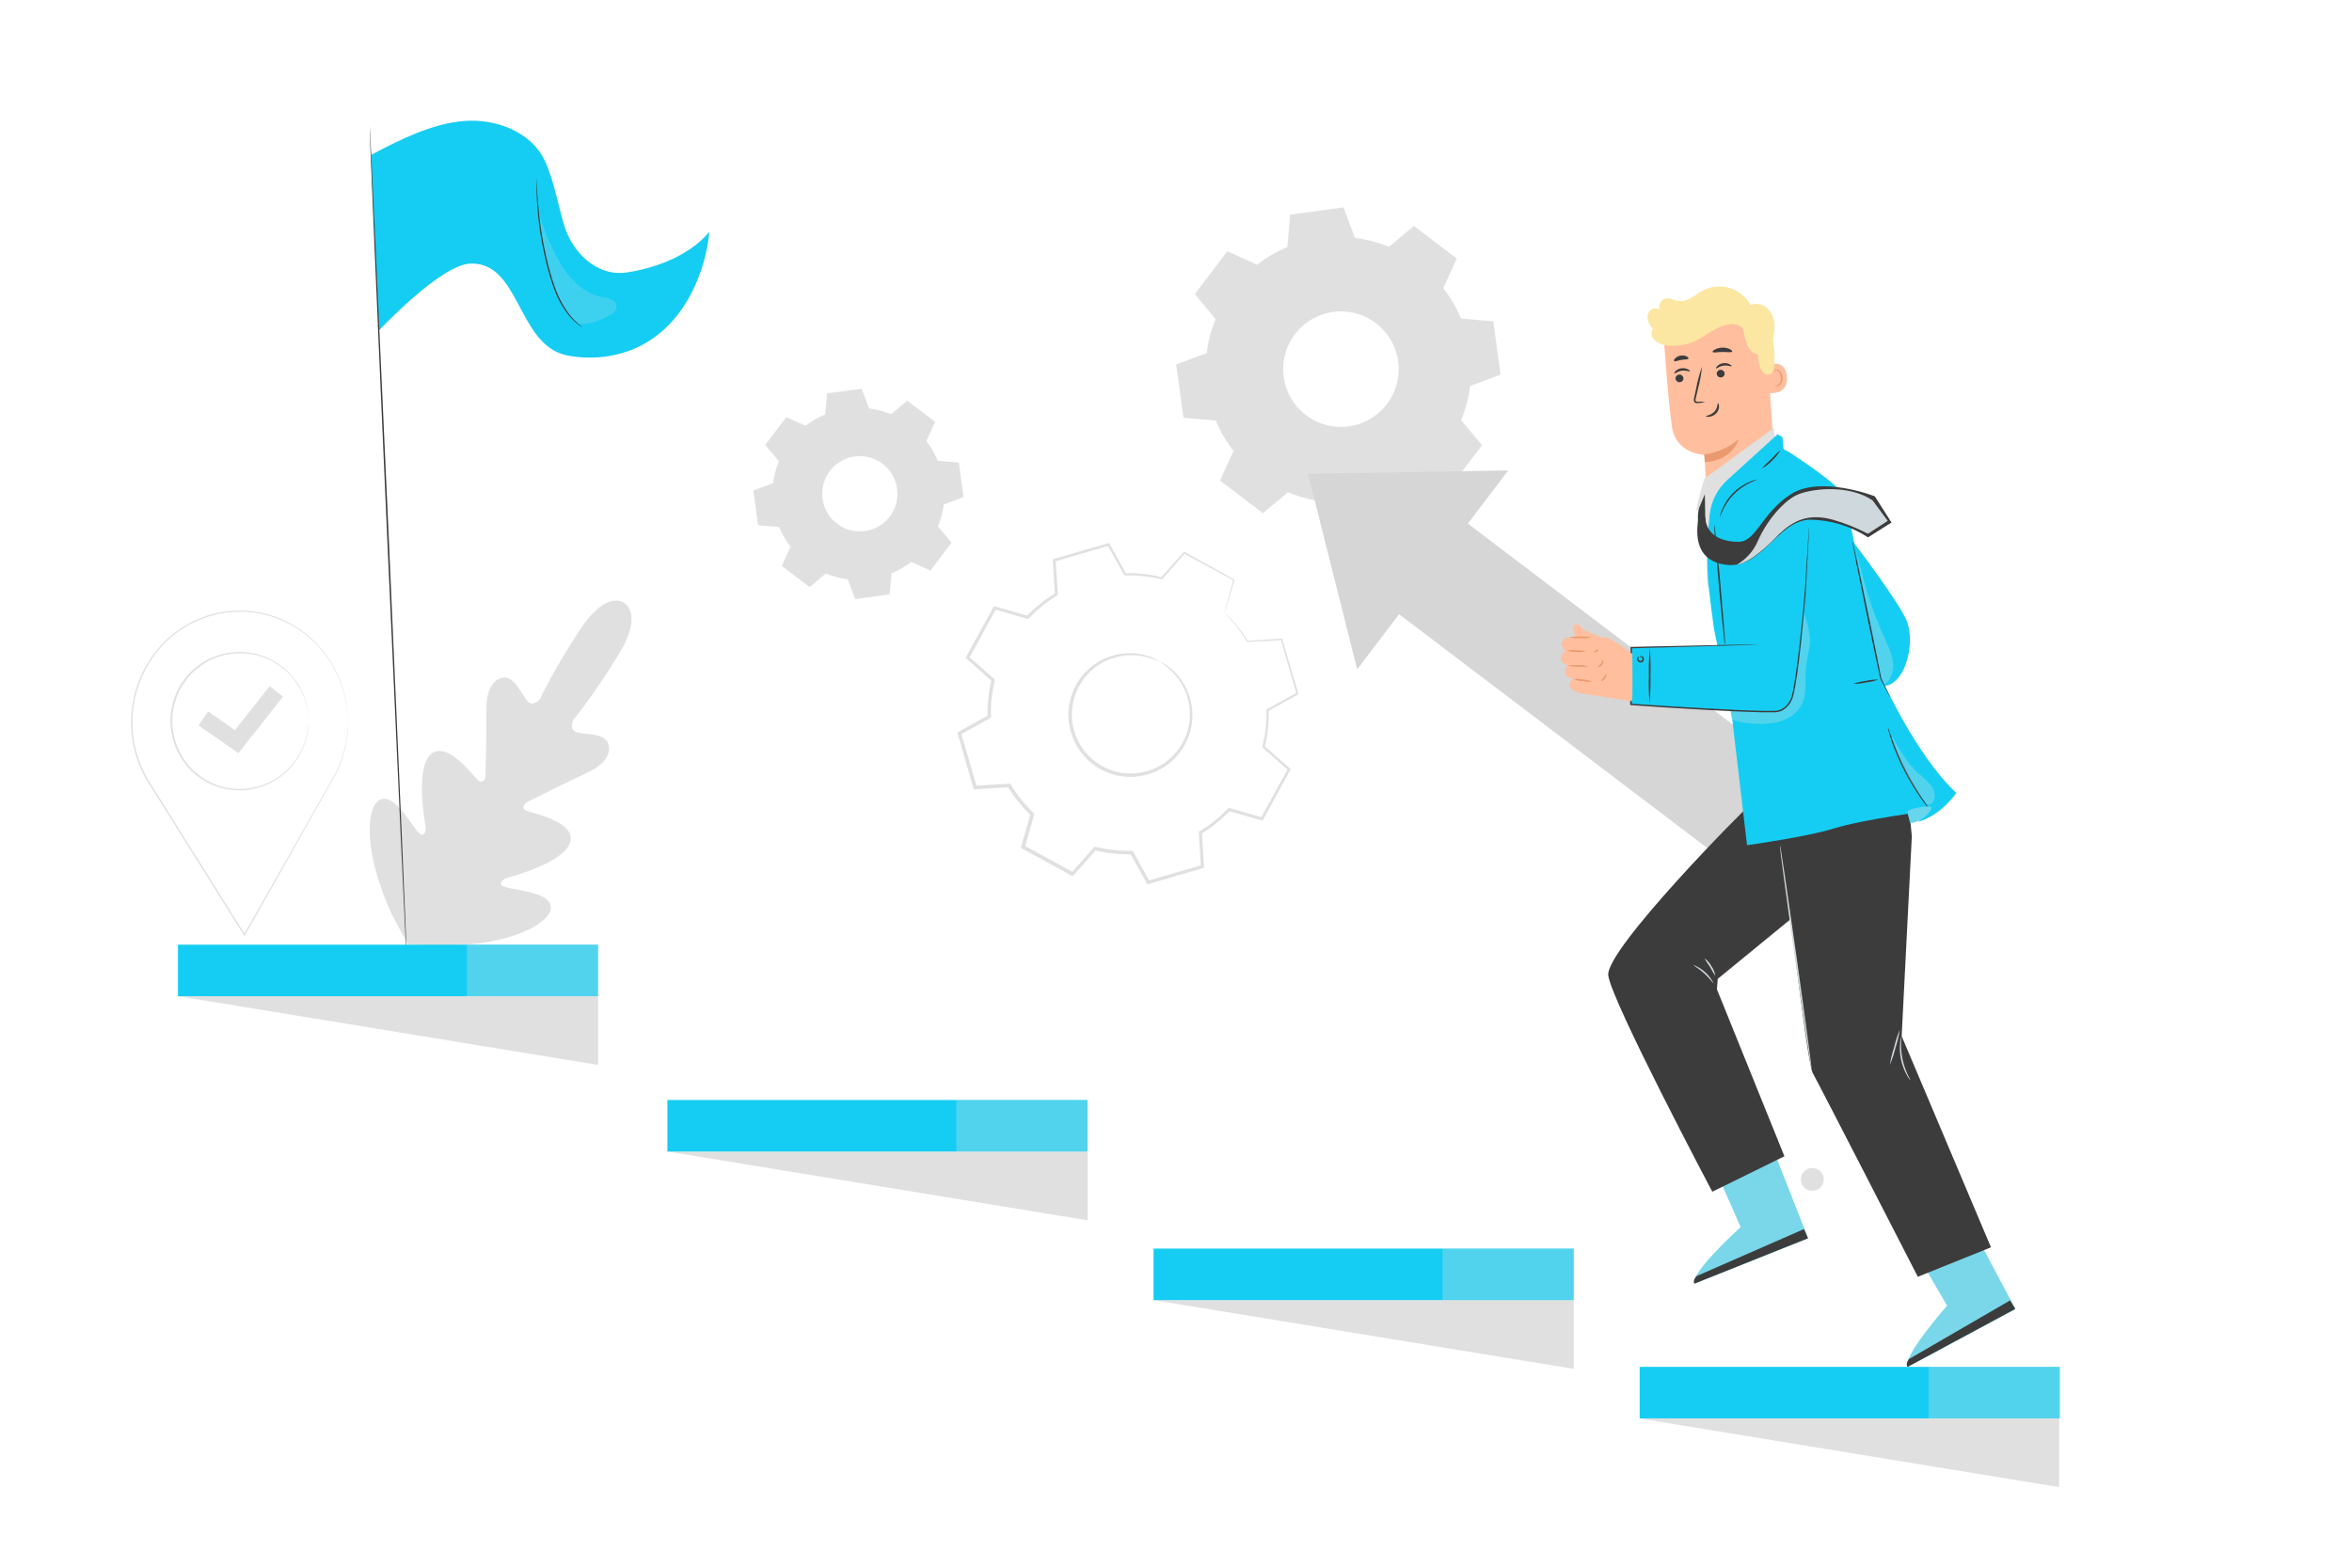 <svg width="750" height="500" viewBox="0 0 750 500" fill="none" xmlns="http://www.w3.org/2000/svg">
<path d="M199 192.3C199 192.3 193.4 187.72 184.62 201.3C175.84 214.88 172.21 222.91 172.21 222.91C172.21 222.91 169.97 225.72 168.11 223.54C166.25 221.36 163.98 215.49 160.37 216.14C156.76 216.79 155 220.75 155.09 226.79C155.18 232.83 154.86 246.09 154.83 247.28C154.8 248.47 153.96 250.11 152.45 248.83C150.94 247.55 142.67 236.2 137.52 240.45C132.37 244.7 135.37 261.45 135.66 263.34C135.95 265.23 135.53 265.91 134.66 266.27C133.79 266.63 131.34 262.55 128.86 259.42C126.38 256.29 122.94 253.09 120.18 255.79C117.42 258.49 115.37 270.65 124.99 291.74L130.09 301.22L140.88 301.72C164.06 301.39 174.18 294.34 175.44 290.72C176.7 287.1 172.34 285.34 168.44 284.43C164.54 283.52 159.83 283.09 159.77 282.12C159.71 281.15 160.18 280.46 161.97 279.93C163.76 279.4 180.23 274.93 181.86 268.46C183.49 261.99 169.7 259.37 167.86 258.56C166.02 257.75 167.19 256.27 168.24 255.74C169.29 255.21 181.15 249.25 186.65 246.74C192.15 244.23 195.02 241.08 194.02 237.41C193.02 233.74 186.79 234.33 184.02 233.58C181.25 232.83 182.83 229.58 182.83 229.58C182.83 229.58 188.51 222.88 197.05 209.12C205.59 195.36 198.87 192.21 198.87 192.21" fill="#E0E0E0"/>
<path d="M128.181 303C134.491 292.92 146.001 275.18 155.811 259.91C165.621 244.64 174.481 230.8 180.811 220.75L188.331 208.84L190.331 205.6L190.871 204.76C190.991 204.57 191.061 204.48 191.061 204.48L190.901 204.78C190.771 204.98 190.601 205.27 190.391 205.63L188.391 208.9C186.661 211.74 184.121 215.83 180.961 220.9C174.651 230.99 165.821 244.84 156.011 260.12C146.201 275.4 134.661 293.12 128.301 303.12" fill="#E0E0E0"/>
<path d="M163.231 224.49C163.32 224.736 163.383 224.991 163.421 225.25C163.531 225.74 163.661 226.45 163.821 227.33C164.131 229.09 164.491 231.53 164.821 234.24C165.151 236.95 165.471 239.32 165.701 241.16C165.811 241.99 165.911 242.69 165.981 243.26C166.032 243.513 166.059 243.771 166.061 244.03C165.955 243.791 165.884 243.539 165.851 243.28C165.751 242.79 165.621 242.08 165.471 241.2C165.181 239.43 164.841 236.98 164.471 234.28C164.101 231.58 163.781 229.21 163.541 227.36L163.241 225.27C163.203 225.012 163.2 224.749 163.231 224.49Z" fill="#E0E0E0"/>
<path d="M167.051 244.32C167.051 244.23 172.051 243.26 178.231 242.14C184.411 241.02 189.451 240.2 189.461 240.29C189.471 240.38 184.461 241.36 178.291 242.47C172.121 243.58 167.071 244.41 167.051 244.32Z" fill="#E0E0E0"/>
<path d="M150.931 267.1C151.197 267.071 151.465 267.071 151.731 267.1L153.871 267.33C155.691 267.52 158.191 267.77 160.971 267.95C163.751 268.13 166.261 268.21 168.081 268.25H170.241C170.506 268.232 170.772 268.252 171.031 268.31C170.77 268.356 170.506 268.379 170.241 268.38C169.731 268.38 168.991 268.38 168.081 268.38C166.251 268.38 163.731 268.38 160.941 268.18C158.151 267.98 155.651 267.72 153.841 267.47C152.941 267.34 152.211 267.23 151.711 267.13C151.45 267.143 151.189 267.133 150.931 267.1Z" fill="#E0E0E0"/>
<path d="M143.53 249.92C143.667 250.125 143.785 250.343 143.88 250.57L144.75 252.37C145.46 253.89 146.43 256.01 147.48 258.37C148.53 260.73 149.48 262.86 150.12 264.37L150.88 266.21C150.99 266.432 151.071 266.667 151.12 266.91C150.974 266.709 150.853 266.491 150.76 266.26L149.9 264.46C149.19 262.94 148.22 260.82 147.17 258.46C146.12 256.1 145.17 253.98 144.53 252.46C144.23 251.74 143.97 251.12 143.77 250.62C143.66 250.398 143.58 250.163 143.53 249.92Z" fill="#E0E0E0"/>
<path d="M126.74 268.23C126.916 268.488 127.067 268.763 127.19 269.05L128.31 271.36C129.23 273.31 130.49 276.01 131.87 279.01C133.25 282.01 134.46 284.73 135.34 286.71C135.75 287.65 136.09 288.44 136.34 289.06C136.482 289.341 136.596 289.636 136.68 289.94C136.504 289.678 136.354 289.4 136.23 289.11L135.11 286.81C134.19 284.81 132.93 282.15 131.55 279.15C130.17 276.15 128.95 273.43 128.08 271.45L127.08 269.11C126.942 268.827 126.828 268.532 126.74 268.23Z" fill="#E0E0E0"/>
<path d="M136.59 289.35C136.923 289.324 137.257 289.324 137.59 289.35L140.32 289.54C142.63 289.7 145.82 289.9 149.32 290.03C152.82 290.16 156.04 290.2 158.32 290.21H161.06C161.393 290.181 161.727 290.181 162.06 290.21C161.729 290.264 161.395 290.294 161.06 290.3C160.42 290.3 159.48 290.37 158.32 290.39C156.01 290.39 152.81 290.39 149.32 290.31C145.83 290.23 142.6 289.93 140.32 289.72L137.6 289.42C137.262 289.424 136.924 289.4 136.59 289.35Z" fill="#E0E0E0"/>
<path d="M110.91 230.44C110.96 232.088 110.866 233.738 110.63 235.37C110.021 240.033 108.495 244.529 106.14 248.6L106.04 248.42H106.25L106.15 248.6L78.15 298.27L77.98 298.58L77.78 298.28L48.18 251.05L46.72 248.72L46.49 248.36H46.92L46.72 248.72C44.478 244.87 42.966 240.639 42.26 236.24C41.902 234.096 41.751 231.923 41.81 229.75L41.99 226.54C42.15 225.48 42.31 224.43 42.46 223.38C44.049 215.326 48.309 208.043 54.55 202.71C57.465 200.295 60.751 198.367 64.28 197L65.57 196.52L66.21 196.28L66.87 196.1L69.48 195.42C71.204 195.089 72.948 194.878 74.7 194.79C76.39 194.699 78.085 194.73 79.77 194.88C80.6 194.95 81.41 195.13 82.22 195.24L83.42 195.44C83.81 195.52 84.2 195.64 84.59 195.74L86.88 196.36L89.05 197.19C89.41 197.33 89.77 197.45 90.12 197.6L91.12 198.11L93.12 199.11C97.688 201.762 101.614 205.388 104.62 209.73C106.858 213.008 108.547 216.629 109.62 220.45C110.009 221.842 110.303 223.258 110.5 224.69C110.688 225.731 110.801 226.783 110.84 227.84C110.84 228.68 110.84 229.33 110.91 229.79C110.98 230.25 110.91 230.45 110.91 230.45C110.91 230.45 110.91 230.22 110.91 229.79C110.91 229.36 110.85 228.69 110.8 227.85C110.74 226.796 110.613 225.748 110.42 224.71C110.204 223.288 109.897 221.882 109.5 220.5C108.413 216.715 106.725 213.129 104.5 209.88C101.482 205.582 97.556 202.001 93 199.39L91 198.39L90 197.9C89.66 197.74 89.3 197.63 88.94 197.49L86.79 196.67L84.52 196.07C84.14 195.97 83.76 195.85 83.37 195.77L82.18 195.58C81.38 195.47 80.58 195.3 79.76 195.23C78.097 195.087 76.427 195.064 74.76 195.16C73.028 195.248 71.303 195.459 69.6 195.79L67.02 196.47L66.37 196.65L65.74 196.88L64.47 197.36C60.97 198.705 57.711 200.61 54.82 203C48.652 208.283 44.451 215.497 42.9 223.47C42.75 224.47 42.59 225.54 42.44 226.58C42.29 227.62 42.32 228.69 42.27 229.76C42.213 231.906 42.361 234.052 42.71 236.17C43.411 240.508 44.902 244.681 47.11 248.48L47.32 248.84H46.91L47.11 248.48C47.57 249.22 48.11 250.01 48.56 250.81L78.14 298.07H77.77C89.55 277.35 99.38 260.07 105.94 248.49L106.05 248.67H105.83L105.93 248.49C108.289 244.449 109.844 239.991 110.51 235.36C110.74 233.77 110.8 232.53 110.86 231.71C110.86 231.3 110.86 230.99 110.86 230.77C110.86 230.55 110.91 230.44 110.91 230.44Z" fill="#E0E0E0"/>
<path d="M98.35 230C98.34 229.884 98.34 229.766 98.35 229.65C98.35 229.39 98.35 229.05 98.27 228.65C98.27 228.42 98.27 228.17 98.27 227.89C98.27 227.61 98.18 227.3 98.13 226.97C98.027 226.21 97.874 225.459 97.67 224.72C97.157 222.68 96.341 220.728 95.25 218.93C92.674 214.598 88.669 211.299 83.924 209.6C79.179 207.9 73.99 207.908 69.25 209.62C68.28 209.965 67.334 210.376 66.42 210.85C65.496 211.356 64.607 211.924 63.76 212.55C62.896 213.194 62.075 213.892 61.3 214.64C60.535 215.425 59.823 216.26 59.17 217.14C57.82 218.962 56.77 220.987 56.06 223.14C54.573 227.575 54.573 232.375 56.06 236.81C56.75 238.965 57.791 240.993 59.14 242.81C59.786 243.696 60.491 244.538 61.25 245.33C62.023 246.079 62.842 246.78 63.7 247.43C64.547 248.059 65.436 248.63 66.36 249.14C67.213 249.591 68.095 249.985 69 250.32C73.737 252.051 78.929 252.082 83.686 250.407C88.444 248.733 92.471 245.457 95.08 241.14C96.189 239.351 97.015 237.401 97.53 235.36C97.741 234.623 97.898 233.87 98 233.11C98 232.78 98.11 232.48 98.15 232.2V231.43C98.15 231 98.21 230.65 98.23 230.43C98.219 230.31 98.219 230.19 98.23 230.07C98.243 230.19 98.243 230.31 98.23 230.43C98.23 230.69 98.23 231.03 98.23 231.43V232.2C98.23 232.48 98.15 232.79 98.11 233.12C98.018 233.889 97.874 234.651 97.68 235.4C97.185 237.468 96.376 239.448 95.28 241.27C92.663 245.683 88.587 249.044 83.755 250.769C78.923 252.495 73.64 252.477 68.82 250.72C66.812 250.016 64.926 249.004 63.23 247.72C62.345 247.065 61.507 246.35 60.72 245.58C59.962 244.769 59.261 243.907 58.62 243C57.245 241.15 56.178 239.09 55.46 236.9C54.741 234.635 54.364 232.276 54.34 229.9C54.372 227.522 54.763 225.162 55.5 222.9C56.225 220.715 57.299 218.662 58.68 216.82C59.35 215.92 60.078 215.065 60.86 214.26C61.655 213.502 62.497 212.794 63.38 212.14C64.248 211.504 65.156 210.926 66.1 210.41C67.038 209.944 68.007 209.543 69 209.21C73.828 207.477 79.111 207.486 83.933 209.236C88.756 210.985 92.815 214.364 95.41 218.79C96.491 220.623 97.29 222.609 97.78 224.68C97.973 225.425 98.111 226.184 98.19 226.95C98.19 227.29 98.29 227.59 98.31 227.88C98.33 228.17 98.31 228.41 98.31 228.64C98.31 229.08 98.31 229.43 98.31 229.69C98.332 229.792 98.345 229.896 98.35 230Z" fill="#E0E0E0"/>
<path d="M76.031 240.23L63.301 231.36L66.401 226.92L74.931 232.87L85.971 218.84L90.221 222.19L76.031 240.23Z" fill="#E0E0E0"/>
<path fill-rule="evenodd" clip-rule="evenodd" d="M432.08 75.87C435.801 76.334 439.443 77.293 442.91 78.72L450.86 72.06L464.52 82.46L460.22 91.9C462.518 94.861 464.415 98.112 465.86 101.57L476.19 102.48L478.5 119.48L468.78 123.11C468.323 126.853 467.361 130.516 465.92 134L472.59 142L462.19 155.67L452.75 151.36C449.792 153.662 446.54 155.558 443.08 157L442.17 167.33L425.17 169.64L421.54 159.92C417.813 159.435 414.167 158.453 410.7 157L402.7 163.66L389.04 153.26L393.35 143.82C391.047 140.863 389.15 137.611 387.71 134.15L377.38 133.24L375.07 116.24L384.78 112.6C385.249 108.882 386.211 105.244 387.64 101.78L381 93.79L391.39 80.12L400.84 84.43C403.8 82.13 407.051 80.233 410.51 78.79L411.42 68.46L428.42 66.15L432.05 75.87H432.08ZM427 99.33C423.199 99.453 419.528 100.749 416.493 103.042C413.457 105.334 411.206 108.51 410.048 112.133C408.89 115.756 408.883 119.649 410.026 123.277C411.169 126.905 413.407 130.09 416.433 132.394C419.459 134.699 423.125 136.01 426.926 136.148C430.727 136.286 434.478 135.244 437.663 133.165C440.848 131.086 443.311 128.071 444.715 124.536C446.118 121.001 446.392 117.118 445.5 113.42C444.505 109.303 442.122 105.655 438.753 103.089C435.384 100.523 431.233 99.195 427 99.33Z" fill="#E0E0E0"/>
<path fill-rule="evenodd" clip-rule="evenodd" d="M277.15 130.26C279.556 130.567 281.91 131.192 284.15 132.12L289.31 127.79L298.18 134.54L295.39 140.67C296.883 142.592 298.114 144.704 299.05 146.95L305.76 147.54L307.25 158.54L300.95 160.9C300.642 163.305 300.016 165.659 299.09 167.9L303.42 173.06L296.69 182L290.56 179.21C288.64 180.702 286.528 181.929 284.28 182.86L283.69 189.57L272.69 191.07L270.33 184.76C267.925 184.459 265.571 183.837 263.33 182.91L258.17 187.24L249.3 180.49L252.1 174.36C250.604 172.441 249.373 170.328 248.44 168.08L241.73 167.49L240.23 156.44L246.54 154.09C246.843 151.685 247.466 149.331 248.39 147.09L244 141.9L250.75 133.03L256.88 135.82C258.8 134.329 260.908 133.098 263.15 132.16L263.74 125.45L274.79 124L277.15 130.3V130.26ZM273.83 145.49C271.35 145.561 268.953 146.399 266.969 147.888C264.984 149.378 263.51 151.446 262.75 153.808C261.99 156.169 261.98 158.709 262.723 161.076C263.465 163.444 264.923 165.523 266.897 167.028C268.87 168.532 271.261 169.388 273.74 169.477C276.22 169.567 278.666 168.885 280.742 167.527C282.819 166.168 284.423 164.2 285.334 161.892C286.245 159.584 286.419 157.05 285.83 154.64C285.179 151.972 283.633 149.608 281.449 147.943C279.265 146.277 276.576 145.412 273.83 145.49Z" fill="#E0E0E0"/>
<path d="M369.82 211C371.29 211.653 372.641 212.545 373.82 213.64C377.128 216.601 379.311 220.614 380 225C380.489 228.031 380.256 231.136 379.32 234.06C378.231 237.431 376.259 240.449 373.61 242.8C372.191 244.081 370.582 245.133 368.84 245.92C367.038 246.779 365.11 247.342 363.13 247.59C358.941 248.167 354.677 247.381 350.969 245.348C347.261 243.315 344.306 240.143 342.54 236.3C341.679 234.499 341.115 232.571 340.87 230.59C340.603 228.694 340.626 226.769 340.94 224.88C341.502 221.384 342.986 218.101 345.24 215.37C347.204 213.008 349.698 211.144 352.52 209.93C356.596 208.145 361.165 207.827 365.45 209.03C367.007 209.452 368.483 210.128 369.82 211.03C369.76 211.15 368.29 210.24 365.34 209.5C361.157 208.489 356.757 208.908 352.84 210.69C350.176 211.901 347.834 213.72 346 216C343.886 218.619 342.505 221.752 342 225.08C341.447 228.756 341.993 232.514 343.57 235.88C345.252 239.493 348.044 242.475 351.539 244.39C355.034 246.306 359.049 247.056 363 246.53C364.875 246.304 366.702 245.777 368.41 244.97C370.068 244.238 371.6 243.249 372.95 242.04C375.327 239.971 377.149 237.339 378.25 234.386C379.35 231.432 379.694 228.25 379.25 225.13C378.629 220.887 376.613 216.971 373.52 214C371.31 211.86 369.74 211.11 369.82 211Z" fill="#E0E0E0"/>
<path d="M390.441 195.42C390.478 195.197 390.528 194.977 390.591 194.76C390.721 194.27 390.891 193.61 391.111 192.76L393.271 184.91L393.351 185.11L377.511 176.54L377.851 176.48L370.681 184.66L370.551 184.81L370.361 184.76C366.568 183.842 362.671 183.429 358.771 183.53H358.551L358.441 183.34C356.791 180.34 355.001 177.17 353.131 173.83L353.591 174.02L336.311 179.1L336.621 178.65C336.841 182.02 337.071 185.72 337.311 189.52V189.8L337.071 189.94C333.76 191.956 330.734 194.404 328.071 197.22L327.871 197.43L327.591 197.35L317.121 194.35L317.691 194.12L309.001 210L308.891 209.36L317.041 216.57L317.281 216.78L317.211 217.09C316.298 220.846 315.891 224.707 316.001 228.57V228.89L315.711 229.05L306.191 234.34L306.451 233.71L311.491 251L310.931 250.61L321.791 249.94H322.131L322.301 250.23C324.308 253.538 326.746 256.564 329.551 259.23C329.621 259.48 329.411 258.68 329.711 259.79V259.85V259.93V260.1L329.611 260.43L329.421 261.08L329.051 262.4L328.291 265.02C327.791 266.77 327.291 268.51 326.801 270.24L326.531 269.6L342.321 278.27L341.651 278.38L348.861 270.24L349.001 270L349.321 270.08C353.091 271.011 356.968 271.438 360.851 271.35H361.181L361.331 271.63C363.124 274.85 364.884 278.027 366.611 281.16L366.001 280.91L383.291 275.91L382.931 276.43C382.711 272.75 382.491 269.12 382.281 265.57V265.26L382.541 265.11C385.873 263.108 388.924 260.67 391.611 257.86L391.811 257.65L392.091 257.73L402.541 260.73L402.011 260.95L410.711 245.18L410.801 245.7L402.671 238.47L402.491 238.31L402.541 238.08C403.49 234.299 403.927 230.407 403.841 226.51V226.29L404.031 226.18L413.561 220.93L413.411 221.31C411.491 214.6 409.851 208.89 408.411 204L408.671 204.17L397.801 204.77H397.691L397.631 204.68C396.13 202.143 394.381 199.762 392.411 197.57L390.931 195.97C390.755 195.802 390.591 195.621 390.441 195.43C390.635 195.573 390.819 195.73 390.991 195.9C391.351 196.23 391.881 196.73 392.551 197.44C394.588 199.6 396.394 201.966 397.941 204.5L397.781 204.41L408.641 203.68H408.831L408.891 203.88C410.341 208.76 412.031 214.46 414.011 221.15L414.081 221.4L413.851 221.52L404.351 226.84L404.541 226.51C404.65 230.475 404.23 234.436 403.291 238.29L403.161 237.89L411.331 245.09L411.591 245.31L411.421 245.61L402.791 261.42L402.611 261.74L402.261 261.64L391.791 258.64L392.271 258.51C389.534 261.393 386.423 263.895 383.021 265.95L383.261 265.5C383.481 269.053 383.707 272.673 383.941 276.36V276.77L383.551 276.88L366.271 281.94L365.861 282.06L365.661 281.69L360.371 272.17L360.851 272.45C356.871 272.55 352.896 272.12 349.031 271.17L349.571 271L342.361 279.15L342.071 279.48L341.691 279.27L325.891 270.61L325.501 270.4L325.631 269.97C326.124 268.243 326.621 266.507 327.121 264.76L327.871 262.13L328.251 260.82L328.441 260.16L328.531 259.83L328.581 259.67V259.58V259.52C328.881 260.63 328.661 259.83 328.731 260.07C325.853 257.324 323.354 254.207 321.301 250.8L321.811 251.07L310.941 251.73H310.501L310.381 251.31L305.381 234.02L305.261 233.6L305.641 233.39L315.161 228.12L314.891 228.6C314.791 224.623 315.225 220.651 316.181 216.79L316.351 217.31C313.521 214.8 310.741 212.31 308.201 210.09L307.901 209.81L308.091 209.45L316.781 193.67L316.971 193.32L317.351 193.43L327.801 196.43L327.321 196.56C330.072 193.694 333.189 191.203 336.591 189.15L336.371 189.57C336.151 185.78 335.931 182.07 335.731 178.71V178.36L336.071 178.26L353.371 173.26L353.671 173.17L353.821 173.45C355.671 176.79 357.441 180.01 359.081 182.98L358.751 182.8C362.712 182.711 366.668 183.155 370.511 184.12L370.191 184.22L377.431 176.1L377.581 175.93L377.781 176.04L393.521 184.79L393.651 184.86V185C392.651 188.35 391.871 190.94 391.331 192.73L390.721 194.73C390.649 194.968 390.555 195.199 390.441 195.42Z" fill="#E0E0E0"/>
<path d="M432.78 213.5L417.09 151.1L480.94 150.04L432.78 213.5Z" fill="#D6D6D6"/>
<path d="M461.665 162.142L439.735 191.044L556.618 279.731L578.548 250.829L461.665 162.142Z" fill="#D6D6D6"/>
<path d="M546.999 373L555.109 391.39C555.109 391.39 539.109 405.81 540.309 409.39L576.529 394.94L565.069 365.77L546.999 373Z" fill="#15CDF2"/>
<path opacity="0.5" d="M546.999 373L555.109 391.39C555.109 391.39 539.109 405.81 540.309 409.39L576.529 394.94L565.069 365.77L546.999 373Z" fill="#E0E0E0"/>
<path d="M576.529 394.93L575.259 392L540.999 407C540.999 407 539.669 408.34 540.299 409.41L576.529 394.93Z" fill="#3C3C3C"/>
<path d="M610.78 399.07L620.94 416.42C620.94 416.42 606.72 432.56 608.28 436L642.62 417.52L627.91 389.8L610.78 399.07Z" fill="#15CDF2"/>
<path opacity="0.5" d="M610.78 399.07L620.94 416.42C620.94 416.42 606.72 432.56 608.28 436L642.62 417.52L627.91 389.8L610.78 399.07Z" fill="#E0E0E0"/>
<path d="M642.619 417.47L640.999 414.74L608.699 433.48C608.699 433.48 607.529 434.97 608.279 435.95L642.619 417.47Z" fill="#3C3C3C"/>
<path d="M566.48 155.77L544.22 157.51L543.48 145.05C543.48 145.05 534.48 144.92 533.16 136.15C531.84 127.38 530.5 107 530.5 107C535.193 104.153 540.56 102.61 546.049 102.531C551.537 102.451 556.947 103.839 561.72 106.55L563.16 107.37L566.48 155.77Z" fill="#FFBE9D"/>
<path d="M543.449 144.92C547.517 144.427 551.346 142.735 554.449 140.06C554.449 140.06 552.509 146.96 543.629 147.4L543.449 144.92Z" fill="#EB996E"/>
<path d="M563.359 116.61C563.499 116.52 569.149 113.97 569.799 120.01C570.449 126.05 564.259 125.45 564.229 125.28C564.199 125.11 563.359 116.61 563.359 116.61Z" fill="#FFBE9D"/>
<path d="M565.83 122.79C565.83 122.79 565.94 122.85 566.13 122.92C566.389 122.998 566.668 122.973 566.91 122.85C567.282 122.565 567.571 122.186 567.747 121.752C567.923 121.317 567.979 120.844 567.91 120.38C567.873 119.862 567.719 119.36 567.46 118.91C567.382 118.728 567.261 118.568 567.108 118.442C566.955 118.317 566.773 118.23 566.58 118.19C566.455 118.172 566.327 118.197 566.219 118.263C566.112 118.329 566.03 118.43 565.99 118.55C565.93 118.72 565.99 118.84 565.99 118.85C565.99 118.86 565.85 118.77 565.87 118.51C565.888 118.357 565.958 118.216 566.07 118.11C566.143 118.037 566.23 117.979 566.327 117.941C566.423 117.904 566.526 117.886 566.63 117.89C566.883 117.914 567.126 118.002 567.336 118.145C567.545 118.288 567.715 118.483 567.83 118.71C568.144 119.204 568.333 119.767 568.38 120.35C568.466 120.884 568.392 121.432 568.168 121.925C567.944 122.418 567.579 122.834 567.12 123.12C566.961 123.191 566.787 123.223 566.614 123.214C566.44 123.205 566.271 123.156 566.12 123.07C565.85 122.94 565.81 122.81 565.83 122.79Z" fill="#EB996E"/>
<path d="M534.289 120.8C534.334 121.127 534.505 121.423 534.764 121.626C535.023 121.83 535.352 121.924 535.679 121.89C535.841 121.881 535.999 121.84 536.144 121.769C536.289 121.698 536.418 121.598 536.523 121.476C536.629 121.353 536.709 121.211 536.758 121.057C536.807 120.903 536.825 120.741 536.809 120.58C536.769 120.252 536.602 119.954 536.344 119.748C536.086 119.542 535.758 119.446 535.429 119.48C535.267 119.49 535.109 119.532 534.963 119.605C534.818 119.677 534.688 119.777 534.582 119.9C534.476 120.023 534.395 120.166 534.345 120.321C534.295 120.475 534.276 120.638 534.289 120.8Z" fill="#3C3C3C"/>
<path d="M533.9 119.12C534.08 119.26 534.9 118.42 536.28 118.24C537.66 118.06 538.72 118.59 538.84 118.4C538.96 118.21 538.7 118.04 538.23 117.79C537.586 117.471 536.861 117.356 536.15 117.46C535.448 117.556 534.794 117.871 534.28 118.36C533.91 118.74 533.82 119.06 533.9 119.12Z" fill="#3C3C3C"/>
<path d="M547.419 119.28C547.464 119.607 547.634 119.903 547.894 120.106C548.153 120.31 548.482 120.404 548.809 120.37C548.97 120.36 549.127 120.318 549.272 120.246C549.416 120.174 549.545 120.075 549.65 119.953C549.755 119.831 549.835 119.689 549.885 119.536C549.934 119.382 549.953 119.221 549.939 119.06C549.897 118.734 549.729 118.436 549.472 118.231C549.214 118.026 548.887 117.929 548.559 117.96C548.397 117.97 548.239 118.012 548.093 118.085C547.948 118.157 547.818 118.257 547.712 118.38C547.606 118.503 547.525 118.646 547.475 118.801C547.425 118.955 547.406 119.118 547.419 119.28Z" fill="#3C3C3C"/>
<path d="M547.21 117.5C547.39 117.65 548.21 116.81 549.59 116.62C550.97 116.43 552.02 116.97 552.15 116.79C552.28 116.61 552.01 116.43 551.53 116.18C550.892 115.853 550.168 115.734 549.46 115.84C548.756 115.937 548.101 116.256 547.59 116.75C547.22 117.13 547.12 117.44 547.21 117.5Z" fill="#3C3C3C"/>
<path d="M543.72 128.2C542.975 128.086 542.22 128.059 541.47 128.12C541.12 128.12 540.78 128.12 540.69 127.88C540.621 127.545 540.652 127.197 540.78 126.88C540.98 126 541.2 125.07 541.43 124.11C542.063 121.753 542.504 119.348 542.75 116.92C541.929 119.219 541.294 121.58 540.85 123.98L540.25 126.76C540.086 127.205 540.086 127.695 540.25 128.14C540.317 128.255 540.409 128.352 540.52 128.425C540.631 128.498 540.758 128.544 540.89 128.56C541.085 128.59 541.284 128.59 541.48 128.56C542.239 128.536 542.991 128.415 543.72 128.2Z" fill="#3C3C3C"/>
<path d="M547.82 128.58C547.6 128.58 547.82 130.06 546.69 131.28C545.56 132.5 544 132.55 544.02 132.76C544.04 132.97 544.41 133 545.07 132.92C545.928 132.812 546.721 132.405 547.31 131.77C547.877 131.16 548.182 130.352 548.16 129.52C548.13 128.9 547.92 128.56 547.82 128.58Z" fill="#3C3C3C"/>
<path d="M546.11 112.26C546.3 112.61 547.62 112.26 549.23 112.26C550.84 112.26 552.23 112.48 552.35 112.12C552.42 111.95 552.15 111.63 551.58 111.35C550.833 111.002 550.014 110.837 549.19 110.87C548.366 110.891 547.558 111.103 546.83 111.49C546.29 111.77 546 112.1 546.11 112.26Z" fill="#3C3C3C"/>
<path d="M533.85 115.14C534.13 115.41 535.02 114.97 536.13 114.79C537.24 114.61 538.23 114.71 538.4 114.36C538.47 114.19 538.28 113.9 537.83 113.67C537.226 113.394 536.552 113.31 535.9 113.43C535.242 113.528 534.633 113.833 534.16 114.3C533.81 114.67 533.72 115 533.85 115.14Z" fill="#3C3C3C"/>
<path d="M525.44 102.05C525.305 101.513 525.307 100.951 525.445 100.415C525.583 99.878 525.852 99.385 526.23 98.98C526.627 98.599 527.146 98.371 527.695 98.337C528.244 98.302 528.788 98.462 529.23 98.79C529.097 98.434 529.04 98.055 529.063 97.676C529.086 97.297 529.187 96.927 529.362 96.59C529.536 96.253 529.779 95.956 530.075 95.718C530.37 95.481 530.713 95.307 531.08 95.21C532.5 94.92 533.88 95.83 535.32 96.01C536.731 96.1 538.134 95.732 539.32 94.96C540.55 94.26 541.66 93.36 542.91 92.7C545.546 91.293 548.631 90.984 551.495 91.84C554.358 92.696 556.767 94.647 558.2 97.27C559.146 96.886 560.186 96.801 561.182 97.027C562.178 97.252 563.081 97.776 563.77 98.53C565.131 100.071 565.869 102.064 565.84 104.12C565.839 105.492 565.689 106.861 565.39 108.2C565.39 108.31 565.39 108.42 565.44 108.54C566.03 113.38 566.28 119.13 564.23 119.45C560.64 120.01 560.55 113.12 560.55 113.12C555.9 112.04 556.61 105.2 555.37 104.36C554.13 103.52 551.49 101.51 542.93 107.52C539.713 109.541 535.941 110.496 532.15 110.25H531.91H531.85H531.77C530.907 110.157 530.063 109.931 529.27 109.58C528.333 109.203 527.542 108.538 527.01 107.68C526.755 107.249 526.63 106.753 526.652 106.252C526.673 105.752 526.839 105.268 527.13 104.86C526.304 104.109 525.716 103.132 525.44 102.05Z" fill="#FBE7A1"/>
<path d="M543.449 152.68L544.439 187.56L566.139 140.85L565.599 136.52L543.449 152.68Z" fill="#E0E0E0"/>
<path d="M557.84 256.93C557.05 257.19 511.84 302.88 512.84 311.09C513.84 319.3 546.01 380.09 546.01 380.09L569.01 368.78L547.48 315.5L547.76 312.19L574.07 290.64L572.66 256L557.84 256.93Z" fill="#3C3C3C"/>
<path d="M567.58 265.94C568.11 266.73 575.93 338.51 578.03 342.22C580.13 345.93 611.55 407.22 611.55 407.22L634.88 397.82L606.4 330.47L609.64 266.73L607.89 248.73L572.66 256L567.58 265.94Z" fill="#3C3C3C"/>
<path d="M577.62 341C577.545 340.766 577.495 340.525 577.47 340.28C577.38 339.76 577.27 339.07 577.13 338.21C576.85 336.35 576.45 333.76 575.97 330.58C575.04 324.07 573.76 315.18 572.34 305.36C570.92 295.54 569.76 286.62 568.86 280.12C568.45 276.92 568.11 274.32 567.86 272.46L567.62 270.37C567.595 270.127 567.595 269.883 567.62 269.64C567.62 269.64 567.68 269.89 567.77 270.36C567.86 270.83 567.97 271.57 568.11 272.43L569.26 280.07C570.2 286.57 571.48 295.46 572.89 305.29C574.3 315.12 575.48 324.02 576.37 330.53C576.79 333.72 577.13 336.32 577.37 338.18C577.47 339.05 577.56 339.75 577.62 340.27C577.644 340.513 577.644 340.757 577.62 341Z" fill="#CFD8DC"/>
<path d="M605.809 328.41C605.514 330.341 605.059 332.244 604.449 334.1C603.995 335.999 603.38 337.856 602.609 339.65C602.915 337.731 603.38 335.841 603.999 334C604.436 332.087 605.042 330.216 605.809 328.41Z" fill="#CFD8DC"/>
<path d="M609.339 344.67C608.817 344.156 608.384 343.557 608.059 342.9C606.318 339.799 605.561 336.241 605.889 332.7C605.914 331.97 606.063 331.25 606.329 330.57C605.778 335.471 606.831 340.418 609.329 344.67H609.339Z" fill="#CFD8DC"/>
<path d="M540 307.75C542.798 308.852 545.094 310.945 546.45 313.63C546.33 313.71 545.21 312.08 543.45 310.47C541.69 308.86 539.89 307.88 540 307.75Z" fill="#CFD8DC"/>
<path d="M543.5 305.63C544.435 306.276 545.197 307.141 545.72 308.15C546.391 309.071 546.827 310.142 546.99 311.27C546.374 310.349 545.81 309.394 545.3 308.41C544.649 307.517 544.048 306.589 543.5 305.63Z" fill="#CFD8DC"/>
<path d="M546.619 200.91L552.389 229.57L557.089 269.57C557.089 269.57 576.469 266.86 584.729 264.25C594.309 261.25 615.149 258.63 615.149 258.63L611.629 262.11C619.089 260.02 623.839 252.91 623.839 252.91C610.999 241 599.999 216.44 599.999 216.44L590.229 167.92C590.229 167.92 588.749 161.08 587.849 158.03C586.949 154.98 572.119 145.17 570.059 143.93L568.769 143.32L568.359 139.43L566.829 138.51L550.789 153.1C547.663 155.933 545.675 159.808 545.199 164C544.521 170.058 544.287 176.158 544.499 182.25C544.689 188 546.619 200.91 546.619 200.91Z" fill="#15CDF2"/>
<path d="M557.64 151.28C557.64 151.28 549.16 155.83 547.69 159.69C546.22 163.55 550.59 205.87 550.59 205.87L520.12 206.45L520 224.6C520 224.6 568.39 228.43 570.28 225.81C572.82 222.27 575.78 189.2 575.78 189.2L576.88 165.4C576.88 165.4 574.11 147.26 557.64 151.28Z" fill="#15CDF2"/>
<g opacity="0.3">
<path d="M552.389 229.57C556.331 230.803 560.488 231.189 564.589 230.7C568.879 230.31 573.249 227.96 574.869 223.96C576.109 220.91 575.589 217.46 575.779 214.17C575.949 211.3 576.649 208.5 577.089 205.67C577.529 202.84 576.089 197.67 575.089 194.92C575.089 194.92 574.009 214.56 570.929 222.81C570.587 223.962 569.937 224.999 569.049 225.81C567.959 226.69 566.459 226.81 565.049 226.91C561.159 227.32 551.779 226.64 551.779 226.64" fill="#E0E0E0"/>
</g>
<path d="M576.86 168C576.873 168.146 576.873 168.294 576.86 168.44C576.86 168.74 576.86 169.16 576.81 169.7C576.81 170.84 576.68 172.47 576.58 174.56C576.48 176.65 576.33 179.26 576.17 182.25C576.01 185.24 575.89 188.67 575.52 192.43C575.15 196.19 574.8 200.31 574.33 204.73C573.86 209.15 573.33 213.87 572.48 218.8C572.28 220.06 571.999 221.306 571.64 222.53C571.224 223.811 570.463 224.953 569.44 225.83C568.389 226.736 567.037 227.218 565.65 227.18C564.31 227.18 562.96 227.18 561.65 227.18C556.21 227.04 550.59 226.77 544.83 226.45C536.18 225.98 527.83 225.45 520.06 224.89H519.84V224.67C519.84 218.22 519.91 212.15 519.95 206.54V206.33H520.16L549.57 205.7L557.79 205.56H559.96C560.45 205.56 560.7 205.56 560.7 205.56C560.7 205.56 560.45 205.56 559.96 205.61L557.8 205.7L549.57 205.96L520.17 206.77L520.38 206.56C520.38 212.16 520.38 218.23 520.32 224.68L520.09 224.44C527.88 224.97 536.22 225.51 544.86 225.98C550.61 226.29 556.23 226.58 561.66 226.72C563.02 226.72 564.36 226.77 565.66 226.72C566.94 226.768 568.191 226.328 569.16 225.49C570.115 224.673 570.825 223.607 571.21 222.41C571.562 221.208 571.839 219.986 572.04 218.75C572.89 213.84 573.43 209.12 573.94 204.75C574.45 200.38 574.84 196.23 575.19 192.47C575.54 188.71 575.71 185.29 575.91 182.3C576.11 179.31 576.27 176.74 576.4 174.62C576.53 172.5 576.65 170.9 576.73 169.77C576.73 169.23 576.8 168.77 576.83 168.5C576.82 168.333 576.83 168.165 576.86 168Z" fill="#3C3C3C"/>
<path d="M526 224.33C525.764 221.403 525.694 218.465 525.79 215.53C525.724 212.593 525.824 209.655 526.09 206.73C526.326 209.657 526.396 212.595 526.3 215.53C526.366 218.467 526.266 221.405 526 224.33Z" fill="#3C3C3C"/>
<path d="M522.78 209.49C522.72 209.49 523.02 209.11 523.6 209.31C523.769 209.369 523.918 209.476 524.028 209.618C524.138 209.76 524.205 209.931 524.22 210.11C524.246 210.333 524.201 210.559 524.092 210.756C523.982 210.952 523.814 211.109 523.61 211.204C523.406 211.299 523.178 211.328 522.957 211.286C522.736 211.244 522.534 211.133 522.38 210.97C522.251 210.852 522.156 210.702 522.103 210.535C522.05 210.368 522.042 210.191 522.08 210.02C522.22 209.44 522.62 209.32 522.63 209.38C522.64 209.44 522.44 209.65 522.43 210.06C522.427 210.168 522.448 210.274 522.491 210.373C522.534 210.472 522.599 210.559 522.68 210.63C522.777 210.711 522.895 210.764 523.02 210.783C523.145 210.802 523.273 210.788 523.39 210.74C523.5 210.683 523.593 210.597 523.659 210.492C523.724 210.386 523.759 210.264 523.76 210.14C523.757 210.035 523.727 209.933 523.673 209.844C523.618 209.754 523.541 209.681 523.45 209.63C523.1 209.42 522.81 209.55 522.78 209.49Z" fill="#3C3C3C"/>
<path d="M590.38 172.08C590.38 172.08 606.24 192.81 608.17 198.45C610.1 204.09 608.61 212.21 605.38 216.09C602.15 219.97 599.55 218.39 599.55 218.39L590.38 172.08Z" fill="#15CDF2"/>
<path d="M598.999 216.73C597.707 217.196 596.365 217.508 594.999 217.66C593.669 217.974 592.306 218.121 590.939 218.1C592.231 217.632 593.574 217.32 594.939 217.17C596.269 216.856 597.633 216.709 598.999 216.73Z" fill="#3C3C3C"/>
<path d="M602 232C602.179 232.348 602.323 232.713 602.43 233.09C602.67 233.81 603.03 234.83 603.5 236.09C604.732 239.374 606.154 242.582 607.76 245.7C609.377 248.809 611.153 251.833 613.08 254.76C613.82 255.89 614.43 256.76 614.86 257.41C615.105 257.718 615.313 258.054 615.48 258.41C615.188 258.147 614.926 257.852 614.7 257.53C614.23 256.94 613.57 256.07 612.79 254.96C610.763 252.087 608.932 249.08 607.31 245.96C605.688 242.829 604.304 239.579 603.17 236.24C602.74 234.96 602.42 233.91 602.24 233.18C602.108 232.799 602.027 232.402 602 232Z" fill="#3C3C3C"/>
<g opacity="0.3">
<path d="M603.1 234.46C605.62 238.94 608.2 243.46 612.02 246.93C613.465 248.027 614.774 249.293 615.92 250.7C616.92 252.19 617.39 254.27 616.41 255.8C616.264 256.085 616.034 256.319 615.752 256.471C615.47 256.623 615.148 256.685 614.83 256.65C614.412 256.49 614.06 256.194 613.83 255.81C609.046 249.65 605.473 242.64 603.3 235.15" fill="#E0E0E0"/>
</g>
<g opacity="0.3">
<path d="M601 218.31C603.17 216.75 603.93 213.79 603.61 211.13C603.29 208.47 602.07 206.03 600.98 203.6C597.685 196.334 595.103 188.765 593.27 181L591.72 175.25L599.56 216.25L601 218.31Z" fill="#E0E0E0"/>
</g>
<path d="M561.77 149.44C562.705 148.393 563.707 147.408 564.77 146.49C565.707 145.429 566.709 144.427 567.77 143.49C567.102 144.736 566.222 145.856 565.169 146.8C564.209 147.883 563.057 148.778 561.77 149.44Z" fill="#3C3C3C"/>
<path d="M560.17 153C560.17 153.09 559.25 153.37 557.85 154.06C554.175 155.883 551.215 158.882 549.44 162.58C548.76 163.99 548.44 164.93 548.44 164.91C548.437 164.675 548.474 164.442 548.55 164.22C548.704 163.609 548.904 163.011 549.15 162.43C550.802 158.545 553.874 155.437 557.74 153.74C558.316 153.487 558.911 153.28 559.52 153.12C559.728 153.044 559.948 153.004 560.17 153Z" fill="#3C3C3C"/>
<path d="M602.74 222.44C602.639 222.318 602.555 222.184 602.49 222.04L601.86 220.85C601.29 219.74 600.52 218.23 599.57 216.39C598.57 211.85 597.18 205.23 595.65 197.86C594.23 190.87 593 184.58 592 180L591 174.57C590.9 173.98 590.81 173.49 590.74 173.09C590.698 172.92 590.681 172.745 590.69 172.57C590.757 172.731 590.807 172.899 590.84 173.07C590.93 173.46 591.05 173.95 591.19 174.54C591.49 175.88 591.9 177.7 592.39 179.93C593.39 184.55 594.69 190.83 596.15 197.76C597.68 205.13 599.02 211.76 599.91 216.33C600.8 218.2 601.52 219.73 602.05 220.86L602.61 222.09C602.664 222.202 602.708 222.319 602.74 222.44Z" fill="#3C3C3C"/>
<path d="M550.069 205.86C549.942 205.369 549.862 204.866 549.829 204.36C549.719 203.3 549.569 201.91 549.389 200.24C549.029 196.77 548.569 191.96 548.099 186.66C547.629 181.36 547.229 176.54 546.959 173.05C546.839 171.38 546.749 169.99 546.669 168.93C546.623 168.424 546.623 167.916 546.669 167.41C546.783 167.904 546.86 168.405 546.899 168.91C547.009 169.97 547.159 171.36 547.349 173.03C547.699 176.5 548.159 181.3 548.629 186.61C549.099 191.92 549.499 196.73 549.769 200.21C549.889 201.88 549.979 203.27 550.059 204.34C550.098 204.846 550.101 205.354 550.069 205.86Z" fill="#3C3C3C"/>
<path d="M520.51 208.57C520.51 208.57 513.93 203.57 512.33 203.28C511.1 203.05 503.77 203.18 500.4 203.28C499.77 203.275 499.163 203.517 498.711 203.955C498.258 204.392 497.995 204.99 497.98 205.62C497.97 205.7 497.97 205.78 497.98 205.86C498.063 206.259 498.258 206.626 498.541 206.92C498.824 207.214 499.184 207.422 499.58 207.52C499.068 207.684 498.622 208.006 498.304 208.438C497.986 208.871 497.813 209.393 497.81 209.93C497.81 211.83 500.08 212.23 500.08 212.23L499.75 212.53C499.465 212.818 499.263 213.178 499.164 213.571C499.065 213.964 499.073 214.376 499.187 214.765C499.301 215.154 499.518 215.505 499.814 215.782C500.109 216.059 500.474 216.252 500.87 216.34L501.87 216.58C501.486 216.736 501.153 216.995 500.907 217.328C500.662 217.662 500.514 218.057 500.48 218.47C500.48 220.97 506.16 221.47 506.16 221.47C506.16 221.47 520.09 223.68 520.39 223.58C520.69 223.48 520.51 208.57 520.51 208.57Z" fill="#FFBE9D"/>
<path d="M501.69 200.28C501.75 201.11 501.95 202.87 503.35 203.66L511.12 203.36C511.12 203.36 505.34 201.36 504.51 200.36C504.188 199.95 503.815 199.584 503.4 199.27C503.227 199.154 503.026 199.089 502.818 199.083C502.61 199.077 502.405 199.13 502.226 199.235C502.047 199.341 501.902 199.495 501.807 199.68C501.712 199.865 501.671 200.073 501.69 200.28Z" fill="#FFBE9D"/>
<path d="M507.46 203.28C506.301 203.554 505.106 203.639 503.92 203.53C502.734 203.6 501.544 203.516 500.38 203.28C501.544 203.019 502.741 202.935 503.93 203.03C505.112 202.971 506.298 203.055 507.46 203.28Z" fill="#EB996E"/>
<path d="M505.719 207.62C504.732 207.938 503.69 208.044 502.659 207.93C501.633 207.968 500.61 207.788 499.659 207.4C500.673 207.29 501.695 207.29 502.709 207.4C503.718 207.36 504.727 207.434 505.719 207.62Z" fill="#EB996E"/>
<path d="M509.669 207.06C509.789 207.14 509.669 207.56 509.199 207.84C508.729 208.12 508.309 208.09 508.299 207.95C508.289 207.81 508.579 207.64 508.919 207.42C509.259 207.2 509.549 207 509.669 207.06Z" fill="#EB996E"/>
<path d="M506.569 212.54C504.348 212.8 502.099 212.726 499.899 212.32C501.002 212.101 502.132 212.05 503.249 212.17C504.368 212.128 505.487 212.252 506.569 212.54Z" fill="#EB996E"/>
<path d="M511 210.46C511.06 210.46 511.18 210.6 511.22 210.9C511.263 211.309 511.144 211.718 510.891 212.041C510.637 212.364 510.267 212.575 509.86 212.63C509.56 212.63 509.38 212.63 509.38 212.52C509.38 212.41 510.05 212.3 510.49 211.73C510.93 211.16 510.88 210.49 511 210.46Z" fill="#EB996E"/>
<path d="M507.75 217.35C506.75 217.473 505.737 217.432 504.75 217.23C503.722 217.194 502.708 216.984 501.75 216.61C502.75 216.487 503.763 216.528 504.75 216.73C505.777 216.772 506.79 216.981 507.75 217.35Z" fill="#EB996E"/>
<path d="M512.08 214.9C512.14 214.9 512.24 215.06 512.23 215.37C512.191 215.737 512.045 216.085 511.81 216.37C511.25 217.06 510.61 217.31 510.54 217.21C510.47 217.11 510.95 216.64 511.42 216.06C511.89 215.48 512 214.93 512.08 214.9Z" fill="#EB996E"/>
<path d="M609 262.51C610.375 262.377 611.7 261.925 612.868 261.189C614.037 260.452 615.017 259.453 615.73 258.27C615.89 258 616.03 257.63 615.82 257.4C615.738 257.332 615.644 257.282 615.543 257.251C615.442 257.22 615.335 257.209 615.23 257.22C613.055 257.204 610.894 257.576 608.85 258.32C608.73 258.347 608.617 258.4 608.519 258.474C608.421 258.548 608.339 258.642 608.28 258.75C608.226 258.919 608.226 259.101 608.28 259.27C608.55 260.32 608.82 261.37 609.1 262.43" fill="#15CDF2"/>
<g opacity="0.4">
<path d="M609 262.51C610.375 262.377 611.7 261.925 612.868 261.189C614.037 260.452 615.017 259.453 615.73 258.27C615.89 258 616.03 257.63 615.82 257.4C615.738 257.332 615.644 257.282 615.543 257.251C615.442 257.22 615.335 257.209 615.23 257.22C613.055 257.204 610.894 257.576 608.85 258.32C608.73 258.347 608.617 258.4 608.519 258.474C608.421 258.548 608.339 258.642 608.28 258.75C608.226 258.919 608.226 259.101 608.28 259.27C608.55 260.32 608.82 261.37 609.1 262.43" fill="#E0E0E0"/>
</g>
<path d="M543.45 152.68C543.45 152.68 540.25 163.41 541.13 162.8C542.01 162.19 543.92 160.5 543.92 160.5L543.45 152.68Z" fill="#E0E0E0"/>
<path d="M543.63 157.63L541.89 161.81C541.716 162.243 541.601 162.697 541.55 163.16C541.4 164.33 541.24 166.47 541.93 166.62C542.279 166.64 542.628 166.581 542.952 166.447C543.276 166.314 543.565 166.11 543.8 165.85L543.63 157.63Z" fill="#3C3C3C"/>
<path d="M597.83 158.29C597.83 158.29 580.74 151.62 571.27 157.51C561.8 163.4 560.08 172.8 554.44 172.8C543.44 172.8 543.8 165.04 543.8 165.04L541.46 165.75C541.46 167.34 538.92 178.75 550.46 180.14C562 181.53 566.92 165.76 577.34 165.75C583.859 165.86 590.213 167.812 595.67 171.38L603.16 166.65L597.83 158.29Z" fill="#3C3C3C"/>
<path d="M554 180C556.948 178.244 559.257 175.591 560.59 172.43C563.25 166.3 568.95 159.31 573.71 157.55C578.47 155.79 589.48 154.55 597.09 159.55L601.96 166.13L595.64 170.24C592.086 168.373 588.35 166.875 584.49 165.77C576.63 163.58 571.85 166.06 567.28 170.38C567 170.65 566.73 170.92 566.51 171.18C564.301 173.534 561.878 175.677 559.27 177.58C557 179.11 555 180 554 180Z" fill="#CFD8DC"/>
<path d="M199.999 86.87C189.859 88.44 182.429 79.87 180.059 72.34C177.869 65.34 176.829 58.05 173.759 51.34C169.459 42.04 158.079 37.74 147.869 38.6C137.659 39.46 127.359 44.6 118.319 49.41L120.819 105.41C120.819 105.41 140.489 84.41 149.949 84.07C165.729 83.44 164.869 109.37 180.189 113.2C180.189 113.2 201.669 119.02 216.189 100.27C225.399 88.36 226.189 73.9 226.189 73.9C226.189 73.9 219.129 83.92 199.999 86.87Z" fill="#15CDF2"/>
<path d="M117.88 40.17C118.02 40.17 120.78 99.65 124.04 173.02C127.3 246.39 129.84 305.89 129.7 305.9C129.56 305.91 126.81 246.43 123.54 173.04C120.27 99.65 117.74 40.18 117.88 40.17Z" fill="#3C3C3C"/>
<g opacity="0.2">
<path d="M172 68.46C173.718 74.377 176.227 80.035 179.46 85.28C182.38 89.85 186.81 93.7 192.12 94.81C193.092 94.941 194.045 95.186 194.96 95.54C195.416 95.726 195.814 96.031 196.111 96.423C196.409 96.815 196.595 97.281 196.65 97.77C196.65 99.24 195.18 100.2 193.86 100.85C192.027 101.856 190.065 102.61 188.03 103.09C186.03 103.47 184.37 103.69 182.96 102.09C181.596 100.753 180.37 99.282 179.3 97.7C174.67 89.81 172.38 78.53 172 69.61" fill="#E0E0E0"/>
</g>
<path d="M185.75 104.43C185.75 104.43 185.59 104.36 185.3 104.17C184.88 103.896 184.476 103.599 184.09 103.28C182.666 102.102 181.408 100.736 180.35 99.22C178.783 96.97 177.522 94.522 176.6 91.94C175.478 88.79 174.553 85.574 173.83 82.31C172.456 76.395 171.59 70.373 171.24 64.31C171.11 61.99 171.09 60.11 171.09 58.81C171.09 58.2 171.09 57.71 171.09 57.31C171.073 57.137 171.073 56.963 171.09 56.79C171.135 56.959 171.155 57.135 171.15 57.31C171.15 57.71 171.15 58.2 171.21 58.8C171.27 60.1 171.34 61.98 171.52 64.29C171.974 70.317 172.883 76.3 174.24 82.19C174.974 85.437 175.895 88.639 177 91.78C177.906 94.329 179.129 96.755 180.64 99C181.656 100.512 182.855 101.892 184.21 103.11C185.18 104 185.78 104.4 185.75 104.43Z" fill="#3C3C3C"/>
<path d="M56.74 317.72L190.71 339.65V317.72H56.74Z" fill="#E0E0E0"/>
<path d="M212.82 367.27L346.8 389.2V367.27H212.82Z" fill="#E0E0E0"/>
<path d="M367.83 414.66L501.81 436.59V414.66H367.83Z" fill="#E0E0E0"/>
<path d="M522.641 452.38L656.611 474.31V452.38H522.641Z" fill="#E0E0E0"/>
<path d="M190.71 301.3H56.74V317.73H190.71V301.3Z" fill="#15CDF2"/>
<g opacity="0.3">
<path d="M190.71 301.3H148.9V317.73H190.71V301.3Z" fill="#E0E0E0"/>
</g>
<path d="M346.79 350.84H212.82V367.27H346.79V350.84Z" fill="#15CDF2"/>
<g opacity="0.3">
<path d="M346.8 350.84H304.99V367.27H346.8V350.84Z" fill="#E0E0E0"/>
</g>
<path d="M501.81 398.23H367.84V414.66H501.81V398.23Z" fill="#15CDF2"/>
<g opacity="0.3">
<path d="M501.81 398.23H460V414.66H501.81V398.23Z" fill="#E0E0E0"/>
</g>
<path d="M656.821 435.95H522.851V452.38H656.821V435.95Z" fill="#15CDF2"/>
<g opacity="0.3">
<path d="M656.82 435.95H615.01V452.38H656.82V435.95Z" fill="#E0E0E0"/>
</g>
<path d="M574.26 376.16C574.262 376.879 574.477 377.582 574.878 378.18C575.279 378.777 575.848 379.242 576.514 379.516C577.179 379.79 577.911 379.86 578.616 379.719C579.321 379.577 579.969 379.23 580.477 378.72C580.985 378.211 581.331 377.562 581.471 376.856C581.61 376.151 581.538 375.419 581.262 374.755C580.986 374.09 580.519 373.522 579.921 373.123C579.323 372.723 578.619 372.51 577.9 372.51C577.421 372.51 576.947 372.604 576.504 372.788C576.062 372.972 575.66 373.241 575.322 373.58C574.984 373.919 574.716 374.321 574.534 374.764C574.352 375.207 574.258 375.681 574.26 376.16Z" fill="#E0E0E0"/>
</svg>
